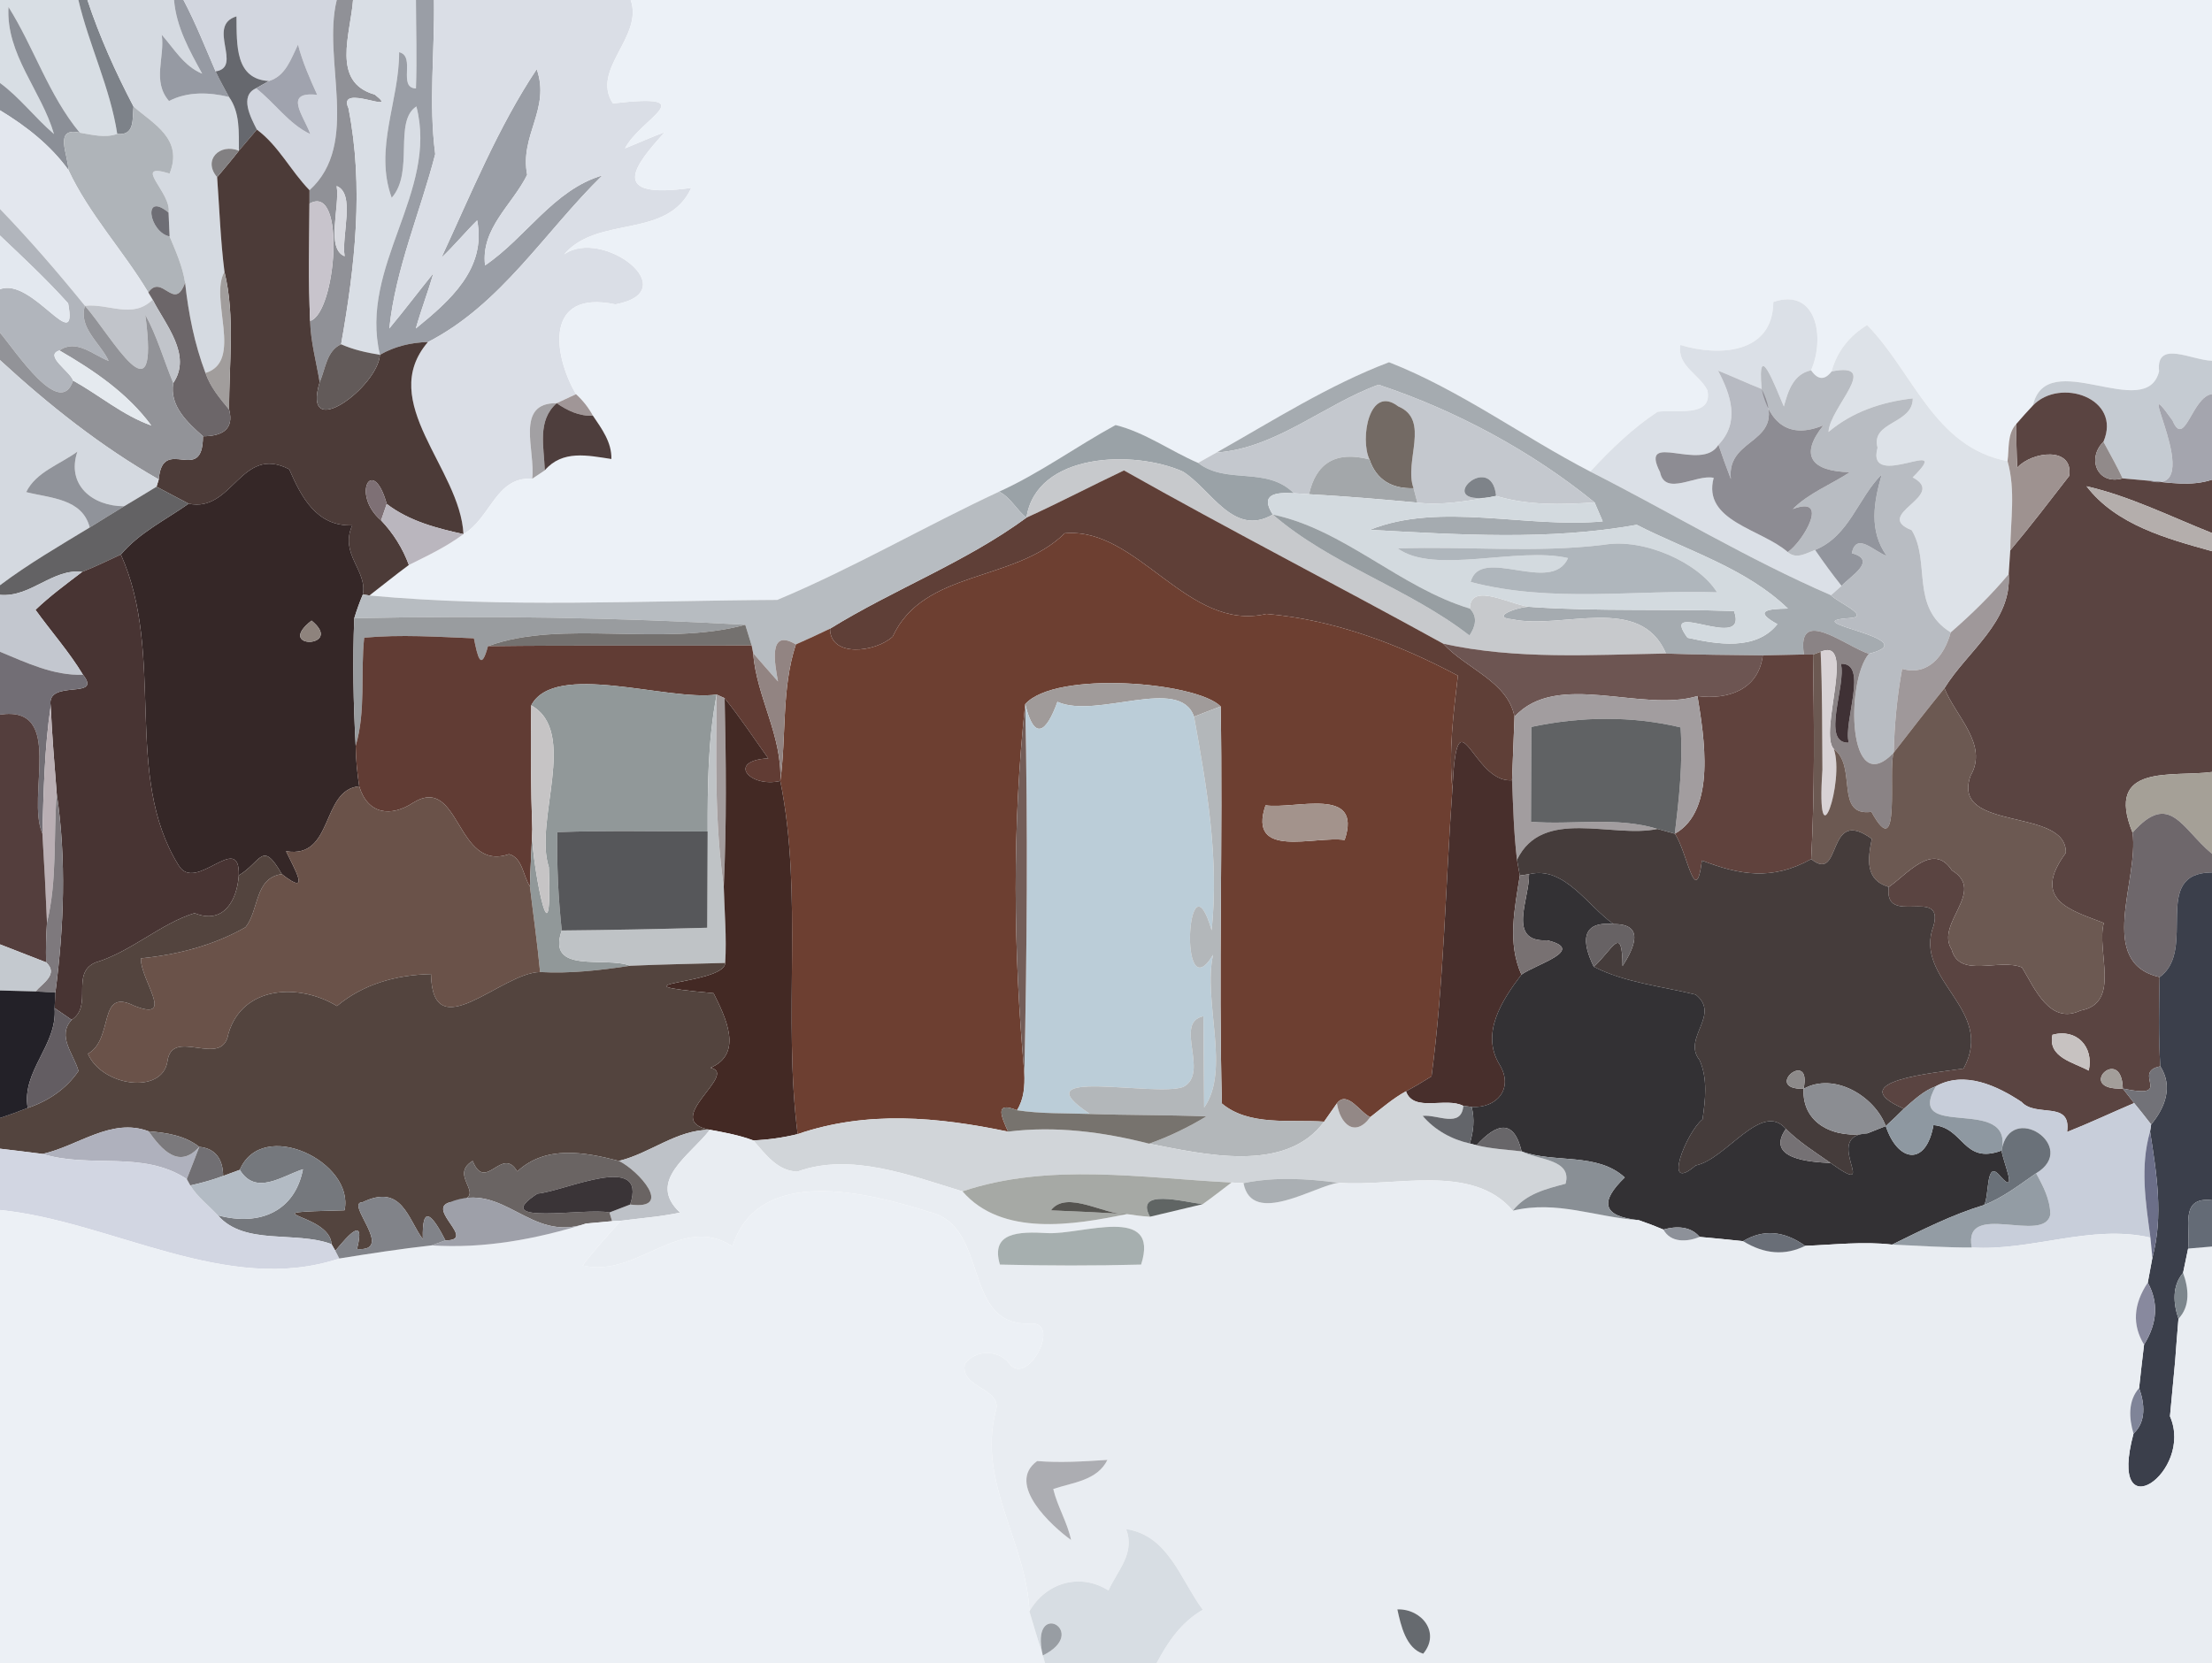 <?xml version="1.0" encoding="UTF-8" ?>
<!DOCTYPE svg PUBLIC "-//W3C//DTD SVG 1.1//EN" "http://www.w3.org/Graphics/SVG/1.1/DTD/svg11.dtd">
<svg width="250pt" height="188pt" viewBox="0 0 250 188" version="1.1" xmlns="http://www.w3.org/2000/svg">
<g id="#d8dee4ff">
<path fill="#d8dee4" opacity="1.00" d=" M 0.00 0.00 L 8.86 0.00 C 10.06 5.12 12.45 9.92 13.25 15.14 C 11.85 15.63 10.41 15.23 9.01 15.00 C 5.50 10.76 3.86 5.41 0.96 0.79 C 0.65 6.16 4.68 10.25 6.10 15.15 C 3.96 13.33 2.27 11.05 0.00 9.38 L 0.00 0.00 Z" />
</g>
<g id="#7d8289ff">
<path fill="#7d8289" opacity="1.00" d=" M 8.86 0.00 L 9.88 0.00 C 11.26 4.16 13.06 8.16 15.09 12.04 C 14.95 13.43 15.27 15.36 13.25 15.14 C 12.45 9.92 10.06 5.12 8.86 0.00 Z" />
</g>
<g id="#d5dae1ff">
<path fill="#d5dae1" opacity="1.00" d=" M 9.88 0.00 L 19.67 0.00 C 19.92 3.05 21.41 5.71 22.85 8.33 C 20.80 7.49 19.68 5.52 18.28 3.93 C 18.65 6.51 17.16 9.17 19.10 11.42 C 21.20 10.33 23.63 10.42 25.88 10.96 C 27.15 12.74 26.98 14.97 27.00 17.04 C 24.84 16.15 22.88 18.10 24.54 20.03 C 24.80 23.60 24.92 27.18 25.37 30.73 C 23.61 33.73 27.55 40.86 23.22 42.16 C 21.98 38.88 21.30 35.44 20.92 31.96 C 20.64 30.13 19.88 28.43 19.17 26.73 C 19.14 26.06 19.08 24.71 19.05 24.03 C 19.46 21.83 14.76 18.28 19.17 19.62 C 20.75 15.69 17.32 14.00 15.09 12.04 C 13.06 8.16 11.26 4.16 9.88 0.00 Z" />
</g>
<g id="#969aa3ff">
<path fill="#969aa3" opacity="1.00" d=" M 19.67 0.00 L 20.74 0.00 C 22.12 2.61 23.20 5.36 24.37 8.07 C 24.82 9.06 25.37 10.00 25.88 10.96 C 23.63 10.42 21.20 10.33 19.10 11.42 C 17.16 9.17 18.65 6.51 18.28 3.93 C 19.68 5.52 20.80 7.49 22.85 8.33 C 21.41 5.71 19.92 3.05 19.67 0.00 Z" />
</g>
<g id="#d2d6dfff">
<path fill="#d2d6df" opacity="1.00" d=" M 20.74 0.00 L 38.06 0.00 C 36.38 6.77 40.79 16.23 34.98 21.50 C 32.86 19.33 31.50 16.48 29.03 14.65 C 28.35 13.31 27.02 10.84 28.94 9.98 C 31.06 11.62 32.61 14.00 35.07 15.16 C 34.33 13.08 31.95 10.30 35.85 10.72 C 35.01 8.87 34.19 7.01 33.68 5.04 C 32.89 6.64 32.30 8.58 30.40 9.16 C 26.58 8.94 26.76 5.14 26.73 1.85 C 23.27 2.89 27.51 7.59 24.37 8.07 C 23.20 5.36 22.12 2.61 20.74 0.00 Z" />
</g>
<g id="#909197ff">
<path fill="#909197" opacity="1.00" d=" M 38.06 0.00 L 39.90 0.00 C 39.62 3.86 37.40 9.29 42.35 10.69 C 45.45 13.11 38.03 9.30 39.38 12.22 C 41.14 21.09 40.12 30.11 38.55 38.92 C 36.88 39.68 36.80 41.71 36.13 43.20 C 35.75 40.90 35.11 38.63 35.05 36.28 C 37.99 35.41 39.15 20.64 34.98 23.02 C 34.98 22.64 34.98 21.88 34.98 21.50 C 40.79 16.23 36.38 6.77 38.06 0.00 M 38.05 21.03 C 38.43 23.40 36.80 28.10 38.95 28.97 C 38.57 26.60 40.20 21.89 38.05 21.03 Z" />
</g>
<g id="#d9dee5ff">
<path fill="#d9dee5" opacity="1.00" d=" M 39.90 0.00 L 47.01 0.00 C 47.02 3.33 47.13 6.67 47.01 10.00 C 44.91 9.93 47.04 6.36 45.11 5.90 C 45.13 11.43 42.25 16.82 44.27 22.36 C 46.85 19.45 44.45 13.74 47.06 12.03 C 49.57 21.73 40.55 30.06 42.94 40.11 C 41.44 39.87 39.95 39.54 38.55 38.92 C 40.12 30.11 41.14 21.09 39.38 12.22 C 38.03 9.30 45.45 13.11 42.35 10.69 C 37.40 9.29 39.62 3.86 39.90 0.00 Z" />
</g>
<g id="#9a9ea6ff">
<path fill="#9a9ea6" opacity="1.00" d=" M 47.01 0.00 L 49.05 0.00 C 49.14 5.80 48.43 11.65 49.19 17.42 C 47.50 23.99 44.71 30.33 44.00 37.13 C 45.71 35.08 47.31 32.95 48.99 30.88 C 48.38 32.98 47.59 35.03 47.00 37.13 C 50.82 34.02 55.00 30.39 53.93 24.91 C 52.55 26.28 51.31 27.79 49.89 29.13 C 53.22 21.94 56.32 14.32 60.66 7.82 C 62.24 12.33 58.71 15.29 59.58 19.76 C 57.91 23.16 54.33 25.79 54.82 30.00 C 59.44 26.88 62.56 21.45 68.08 19.83 C 61.57 26.19 56.65 34.42 48.36 38.67 C 46.46 38.71 44.59 39.16 42.94 40.11 C 40.55 30.06 49.57 21.73 47.06 12.03 C 44.45 13.74 46.85 19.45 44.27 22.36 C 42.25 16.82 45.13 11.43 45.11 5.90 C 47.04 6.36 44.91 9.93 47.01 10.00 C 47.13 6.67 47.02 3.33 47.01 0.00 Z" />
</g>
<g id="#dadee6ff">
<path fill="#dadee6" opacity="1.00" d=" M 49.05 0.00 L 71.28 0.00 C 72.75 4.17 66.74 7.84 69.27 11.69 C 79.64 10.49 72.41 13.35 70.64 16.77 C 72.14 16.17 73.61 15.49 75.13 14.94 C 71.80 18.62 68.53 22.60 78.13 21.24 C 75.40 27.13 67.59 24.27 63.76 28.76 C 68.08 25.68 77.57 32.89 69.56 34.41 C 61.47 32.70 62.52 40.15 65.10 44.56 C 64.55 44.81 63.46 45.32 62.92 45.58 C 58.15 45.52 60.54 50.94 60.15 54.12 C 56.03 53.85 55.46 58.59 52.38 60.38 C 52.01 52.93 42.55 45.46 48.36 38.67 C 56.65 34.42 61.57 26.19 68.08 19.83 C 62.56 21.45 59.44 26.88 54.82 30.00 C 54.33 25.79 57.91 23.16 59.58 19.76 C 58.71 15.29 62.24 12.33 60.66 7.82 C 56.32 14.32 53.22 21.94 49.89 29.13 C 51.31 27.79 52.55 26.28 53.93 24.91 C 55.00 30.39 50.82 34.02 47.00 37.13 C 47.59 35.03 48.38 32.98 48.99 30.88 C 47.31 32.95 45.71 35.08 44.00 37.13 C 44.71 30.33 47.50 23.99 49.19 17.42 C 48.43 11.65 49.14 5.80 49.05 0.00 Z" />
</g>
<g id="#ecf1f7ff">
<path fill="#ecf1f7" opacity="1.00" d=" M 71.28 0.00 L 250.00 0.00 L 250.00 40.78 C 247.73 40.74 243.63 38.35 244.02 41.98 C 242.55 47.84 231.31 39.02 229.76 45.84 C 229.12 46.52 228.50 47.21 227.89 47.92 C 226.83 49.05 227.09 50.72 226.89 52.13 C 218.58 50.56 216.26 42.07 211.02 36.75 C 209.06 37.92 207.58 39.76 207.01 41.99 C 206.22 43.01 205.45 42.96 204.69 41.86 C 206.32 38.07 205.26 32.48 200.42 34.14 C 200.37 40.04 194.22 40.31 189.92 39.00 C 189.51 41.37 192.07 42.30 192.97 44.12 C 193.63 47.27 189.29 46.26 187.34 46.55 C 184.50 48.42 182.03 50.83 179.73 53.31 C 172.09 49.35 165.01 44.09 156.99 40.95 C 150.20 43.52 143.85 47.57 137.49 51.16 C 136.97 51.45 135.93 52.04 135.41 52.33 C 132.27 50.98 129.40 48.87 126.08 48.05 C 121.64 50.47 117.54 53.49 112.92 55.58 C 104.49 59.51 96.42 64.23 87.84 67.82 C 72.49 67.90 57.04 68.74 41.75 67.32 C 43.24 66.18 44.70 64.98 46.21 63.87 C 48.33 62.82 50.48 61.80 52.38 60.38 C 55.46 58.59 56.03 53.85 60.15 54.12 C 60.50 53.88 61.21 53.41 61.57 53.17 C 63.59 50.83 66.43 51.49 69.10 51.89 C 69.15 50.00 68.01 48.47 67.01 46.99 C 66.51 46.07 65.87 45.26 65.10 44.56 C 62.52 40.15 61.47 32.70 69.56 34.41 C 77.57 32.89 68.08 25.68 63.76 28.76 C 67.59 24.27 75.40 27.13 78.13 21.24 C 68.53 22.60 71.80 18.62 75.13 14.94 C 73.61 15.49 72.14 16.17 70.64 16.77 C 72.41 13.35 79.64 10.49 69.27 11.69 C 66.74 7.84 72.75 4.17 71.28 0.00 Z" />
</g>
<g id="#8b8f97ff">
<path fill="#8b8f97" opacity="1.00" d=" M 0.96 0.79 C 3.86 5.41 5.50 10.76 9.01 15.00 C 6.00 14.32 7.73 17.56 7.73 19.21 C 5.70 16.40 2.94 14.25 0.00 12.47 L 0.00 9.38 C 2.27 11.05 3.96 13.33 6.10 15.15 C 4.68 10.25 0.65 6.16 0.96 0.79 Z" />
</g>
<g id="#66686eff">
<path fill="#66686e" opacity="1.00" d=" M 24.37 8.07 C 27.51 7.59 23.27 2.89 26.73 1.85 C 26.76 5.14 26.58 8.94 30.40 9.16 C 30.04 9.37 29.31 9.77 28.94 9.98 C 27.02 10.84 28.35 13.31 29.03 14.65 C 28.35 15.45 27.68 16.24 27.00 17.04 C 26.98 14.97 27.15 12.74 25.88 10.96 C 25.37 10.00 24.82 9.06 24.37 8.07 Z" />
</g>
<g id="#a0a3aeff">
<path fill="#a0a3ae" opacity="1.00" d=" M 30.40 9.16 C 32.30 8.58 32.89 6.64 33.68 5.04 C 34.19 7.01 35.01 8.87 35.85 10.72 C 31.95 10.30 34.33 13.08 35.07 15.16 C 32.61 14.00 31.06 11.62 28.94 9.98 C 29.31 9.77 30.04 9.37 30.40 9.16 Z" />
</g>
<g id="#afb4b9ff">
<path fill="#afb4b9" opacity="1.00" d=" M 15.09 12.04 C 17.32 14.00 20.75 15.69 19.17 19.62 C 14.76 18.28 19.46 21.83 19.05 24.03 C 16.07 21.56 16.85 26.26 19.17 26.73 C 19.88 28.43 20.64 30.13 20.92 31.96 C 19.70 35.33 18.31 30.86 16.76 33.06 C 13.93 28.33 10.07 24.23 7.73 19.21 C 7.73 17.56 6.00 14.32 9.01 15.00 C 10.41 15.23 11.85 15.63 13.25 15.14 C 15.27 15.36 14.95 13.43 15.09 12.04 Z" />
</g>
<g id="#e3e7eeff">
<path fill="#e3e7ee" opacity="1.00" d=" M 0.00 12.47 C 2.94 14.25 5.70 16.40 7.73 19.21 C 10.07 24.23 13.93 28.33 16.76 33.06 L 17.25 33.87 C 15.00 36.11 12.27 34.28 9.60 34.57 C 6.54 30.80 3.37 27.12 0.00 23.63 L 0.00 12.47 Z" />
</g>
<g id="#4c3b38ff">
<path fill="#4c3b38" opacity="1.00" d=" M 27.00 17.04 C 27.68 16.24 28.35 15.45 29.03 14.65 C 31.50 16.48 32.86 19.33 34.98 21.50 C 34.98 21.88 34.98 22.64 34.98 23.02 C 34.97 27.44 34.85 31.86 35.05 36.28 C 35.11 38.63 35.75 40.90 36.13 43.20 C 34.04 50.19 42.71 43.74 42.94 40.11 C 44.59 39.16 46.46 38.71 48.36 38.67 C 42.55 45.46 52.01 52.93 52.38 60.38 C 49.33 59.72 46.23 58.90 43.71 56.97 C 42.14 51.34 39.63 55.88 43.07 58.83 C 44.45 60.28 45.52 61.99 46.21 63.87 C 44.70 64.98 43.24 66.18 41.75 67.32 L 41.01 67.20 C 41.53 64.45 38.35 62.67 39.81 59.39 C 35.79 59.53 34.07 56.22 32.69 53.05 C 27.22 50.21 26.32 58.00 21.32 56.94 C 20.11 56.29 18.89 55.68 17.69 55.02 L 17.94 54.20 C 18.37 49.08 22.93 54.96 22.94 49.32 C 25.02 49.31 26.49 48.61 25.90 46.31 C 25.86 41.13 26.61 35.83 25.37 30.73 C 24.92 27.18 24.80 23.60 24.54 20.03 C 25.36 19.04 26.21 18.06 27.00 17.04 Z" />
</g>
<g id="#828082ff">
<path fill="#828082" opacity="1.00" d=" M 24.54 20.03 C 22.88 18.10 24.84 16.15 27.00 17.04 C 26.21 18.06 25.36 19.04 24.54 20.03 Z" />
</g>
<g id="#d8d9dfff">
<path fill="#d8d9df" opacity="1.00" d=" M 38.05 21.03 C 40.20 21.89 38.57 26.60 38.95 28.97 C 36.80 28.10 38.43 23.40 38.05 21.03 Z" />
</g>
<g id="#c8c4ccff">
<path fill="#c8c4cc" opacity="1.00" d=" M 34.98 23.02 C 39.15 20.64 37.99 35.41 35.05 36.28 C 34.85 31.86 34.97 27.44 34.98 23.02 Z" />
</g>
<g id="#6e6e75ff">
<path fill="#6e6e75" opacity="1.00" d=" M 19.17 26.73 C 16.85 26.26 16.07 21.56 19.05 24.03 C 19.08 24.71 19.14 26.06 19.17 26.73 Z" />
</g>
<g id="#b1b5bcff">
<path fill="#b1b5bc" opacity="1.00" d=" M 0.00 23.63 C 3.37 27.12 6.54 30.80 9.60 34.57 C 8.83 37.06 11.33 38.76 12.28 40.80 C 10.52 40.13 8.61 38.27 6.72 39.62 C 4.92 40.18 7.94 41.99 8.26 43.02 C 6.82 47.42 1.81 39.76 0.00 37.61 L 0.00 32.70 C 3.64 31.28 8.86 40.48 7.70 34.29 C 5.28 31.60 2.63 29.12 0.00 26.63 L 0.00 23.63 Z" />
</g>
<g id="#e3e8efff">
<path fill="#e3e8ef" opacity="1.00" d=" M 0.00 26.63 C 2.63 29.12 5.28 31.60 7.70 34.29 C 8.86 40.48 3.64 31.28 0.00 32.70 L 0.00 26.63 Z" />
</g>
<g id="#a19d9cff">
<path fill="#a19d9c" opacity="1.00" d=" M 25.37 30.73 C 26.61 35.83 25.86 41.13 25.90 46.31 C 24.85 45.04 23.76 43.75 23.22 42.16 C 27.55 40.86 23.61 33.73 25.37 30.73 Z" />
</g>
<g id="#6c6669ff">
<path fill="#6c6669" opacity="1.00" d=" M 16.76 33.06 C 18.31 30.86 19.70 35.33 20.92 31.96 C 21.30 35.44 21.98 38.88 23.22 42.16 C 23.76 43.75 24.85 45.04 25.90 46.31 C 26.49 48.61 25.02 49.31 22.94 49.32 C 21.19 47.77 19.14 45.89 19.58 43.30 C 21.74 40.14 18.68 36.69 17.25 33.87 L 16.76 33.06 Z" />
</g>
<g id="#c1c4caff">
<path fill="#c1c4ca" opacity="1.00" d=" M 9.60 34.57 C 12.27 34.28 15.00 36.11 17.25 33.87 C 18.68 36.69 21.74 40.14 19.58 43.30 C 18.51 40.72 17.76 38.02 16.42 35.57 C 18.10 48.17 12.63 37.99 9.60 34.57 Z" />
</g>
<g id="#dbe0e7ff">
<path fill="#dbe0e7" opacity="1.00" d=" M 200.42 34.14 C 205.26 32.48 206.32 38.07 204.69 41.86 C 202.67 42.30 202.09 44.20 201.61 45.95 C 200.57 43.53 198.58 38.20 199.10 43.97 C 197.44 43.32 195.83 42.56 194.17 41.90 C 195.63 44.65 196.67 47.73 194.22 50.28 C 192.35 53.47 185.17 48.57 187.62 53.38 C 188.18 56.16 191.72 53.58 193.68 54.02 C 192.36 58.92 199.11 59.81 202.05 62.41 C 203.02 63.27 204.13 62.55 205.14 62.17 C 206.09 63.55 207.08 64.92 208.13 66.23 C 207.83 66.50 207.24 67.02 206.94 67.29 C 197.56 63.23 188.82 57.93 179.73 53.31 C 182.03 50.83 184.50 48.42 187.34 46.55 C 189.29 46.26 193.63 47.27 192.97 44.12 C 192.07 42.30 189.51 41.37 189.92 39.00 C 194.22 40.31 200.37 40.04 200.42 34.14 Z" />
</g>
<g id="#929398ff">
<path fill="#929398" opacity="1.00" d=" M 12.28 40.80 C 11.33 38.76 8.83 37.06 9.60 34.57 C 12.63 37.99 18.10 48.17 16.42 35.57 C 17.76 38.02 18.51 40.72 19.58 43.30 C 19.14 45.89 21.19 47.77 22.94 49.32 C 22.93 54.96 18.37 49.08 17.94 54.20 C 11.42 50.48 5.51 45.78 0.00 40.71 L 0.00 37.61 C 1.81 39.76 6.82 47.42 8.26 43.02 C 11.23 44.67 13.88 46.96 17.10 48.10 C 14.40 44.44 10.61 41.87 6.72 39.62 C 8.61 38.27 10.52 40.13 12.28 40.80 Z" />
</g>
<g id="#dde2e8ff">
<path fill="#dde2e8" opacity="1.00" d=" M 207.01 41.99 C 207.58 39.76 209.06 37.92 211.02 36.75 C 216.26 42.07 218.58 50.56 226.89 52.13 C 227.83 55.42 227.22 58.85 227.20 62.21 C 227.16 62.89 227.06 64.23 227.02 64.91 C 225.03 67.29 222.81 69.46 220.47 71.49 C 215.85 68.63 218.23 63.51 216.06 59.94 C 211.53 58.14 220.21 56.08 216.17 53.97 C 221.12 49.04 210.80 55.69 212.20 50.61 C 211.40 47.61 216.19 47.98 216.18 45.04 C 212.71 45.43 209.35 46.55 206.66 48.83 C 206.77 46.08 212.71 40.86 207.01 41.99 Z" />
</g>
<g id="#625a59ff">
<path fill="#625a59" opacity="1.00" d=" M 36.13 43.20 C 36.80 41.71 36.88 39.68 38.55 38.92 C 39.95 39.54 41.44 39.87 42.94 40.11 C 42.71 43.74 34.04 50.19 36.13 43.20 Z" />
</g>
<g id="#e5eaefff">
<path fill="#e5eaef" opacity="1.00" d=" M 8.26 43.02 C 7.94 41.99 4.92 40.18 6.72 39.62 C 10.61 41.87 14.40 44.44 17.10 48.10 C 13.88 46.96 11.23 44.67 8.26 43.02 Z" />
</g>
<g id="#c5cbd2ff">
<path fill="#c5cbd2" opacity="1.00" d=" M 244.02 41.98 C 243.63 38.35 247.73 40.74 250.00 40.78 L 250.00 44.55 C 247.74 44.84 246.91 50.79 245.54 47.54 C 240.48 40.45 249.84 56.36 242.80 54.34 C 242.08 54.27 240.63 54.14 239.90 54.08 C 239.24 52.67 238.47 51.31 237.73 49.94 C 239.85 45.01 232.82 42.64 229.76 45.84 C 231.31 39.02 242.55 47.84 244.02 41.98 Z" />
</g>
<g id="#d4d9e0ff">
<path fill="#d4d9e0" opacity="1.00" d=" M 0.00 40.71 C 5.51 45.78 11.42 50.48 17.94 54.20 L 17.69 55.02 C 16.48 55.76 15.26 56.51 14.03 57.23 C 10.44 57.23 7.48 54.81 8.75 51.05 C 6.80 52.49 4.06 53.35 2.96 55.63 C 5.67 56.32 9.30 56.35 10.14 59.63 C 6.70 61.72 3.22 63.74 0.00 66.16 L 0.00 40.71 Z" />
</g>
<g id="#a5abb0ff">
<path fill="#a5abb0" opacity="1.00" d=" M 137.49 51.16 C 143.85 47.57 150.20 43.52 156.99 40.95 C 165.01 44.09 172.09 49.35 179.73 53.31 C 188.82 57.93 197.56 63.23 206.94 67.29 C 207.56 68.03 211.51 69.69 209.10 69.87 C 202.32 70.32 218.04 72.19 211.22 73.91 C 208.61 73.08 203.01 68.44 203.88 73.99 C 202.33 74.02 200.78 74.05 199.23 74.09 C 195.57 74.04 191.94 74.03 188.29 73.88 C 185.38 67.07 176.58 71.22 170.92 70.01 C 168.06 69.76 172.24 68.34 173.23 68.63 C 180.80 69.14 188.40 68.81 195.98 69.08 C 197.71 73.88 187.31 67.52 190.73 72.10 C 193.99 72.82 198.44 73.62 200.88 70.56 C 198.14 69.06 199.71 68.83 202.07 68.80 C 197.32 64.22 190.75 62.28 184.99 59.33 C 174.99 61.12 164.91 60.44 154.82 59.90 C 162.70 56.70 172.62 59.76 181.14 58.94 C 180.91 58.41 180.45 57.33 180.22 56.80 C 173.10 51.00 164.53 46.39 155.80 43.49 C 149.69 45.71 144.18 50.70 137.49 51.16 Z" />
</g>
<g id="#b8bcc2ff">
<path fill="#b8bcc2" opacity="1.00" d=" M 199.10 43.97 C 198.58 38.20 200.57 43.53 201.61 45.95 C 202.09 44.20 202.67 42.30 204.69 41.86 C 205.45 42.96 206.22 43.01 207.01 41.99 C 212.71 40.86 206.77 46.08 206.66 48.83 C 209.35 46.55 212.71 45.43 216.18 45.04 C 216.19 47.98 211.40 47.61 212.20 50.61 C 210.80 55.69 221.12 49.04 216.17 53.97 C 220.21 56.08 211.53 58.14 216.06 59.94 C 218.23 63.51 215.85 68.63 220.47 71.49 C 219.76 74.08 217.95 76.46 214.98 75.61 C 214.40 78.73 214.11 81.90 214.03 85.08 C 208.81 90.58 208.58 77.04 211.22 73.91 C 218.04 72.19 202.32 70.32 209.10 69.87 C 211.51 69.69 207.56 68.03 206.94 67.29 C 207.24 67.02 207.83 66.50 208.13 66.23 C 209.15 65.11 212.23 63.34 209.29 62.54 C 209.80 60.06 211.86 62.40 213.23 62.84 C 211.20 59.98 211.77 56.77 212.68 53.62 C 209.97 56.32 209.02 60.59 205.14 62.17 C 204.13 62.55 203.02 63.27 202.05 62.41 C 203.81 61.21 206.89 55.92 202.62 57.55 C 204.45 55.72 206.93 54.79 209.07 53.38 C 204.78 53.29 203.30 51.55 206.08 48.08 C 202.18 49.70 199.96 47.81 199.10 43.97 Z" />
</g>
<g id="#b7bac2ff">
<path fill="#b7bac2" opacity="1.00" d=" M 194.17 41.90 C 195.83 42.56 197.44 43.32 199.10 43.97 C 202.30 50.38 195.07 49.14 195.62 54.15 C 195.12 52.87 194.66 51.57 194.22 50.28 C 196.67 47.73 195.63 44.65 194.17 41.90 Z" />
</g>
<g id="#c4c8ceff">
<path fill="#c4c8ce" opacity="1.00" d=" M 137.49 51.16 C 144.18 50.70 149.69 45.71 155.80 43.49 C 164.53 46.39 173.10 51.00 180.22 56.80 C 176.47 57.05 172.70 57.16 169.09 56.06 C 168.57 50.80 161.85 57.13 168.30 56.22 C 165.61 56.66 162.91 57.15 160.19 56.82 C 160.08 56.41 159.87 55.60 159.76 55.19 C 158.64 52.16 161.70 47.48 158.03 45.94 C 154.74 43.42 153.68 49.63 154.78 51.94 C 150.87 50.92 148.71 52.45 147.95 55.87 C 147.52 55.84 146.66 55.79 146.23 55.76 C 143.12 52.66 138.64 54.83 135.41 52.33 C 135.93 52.04 136.97 51.45 137.49 51.16 Z" />
</g>
<g id="#8d8c93ff">
<path fill="#8d8c93" opacity="1.00" d=" M 199.10 43.97 C 199.96 47.81 202.18 49.70 206.08 48.08 C 203.30 51.55 204.78 53.29 209.07 53.38 C 206.93 54.79 204.45 55.72 202.62 57.55 C 206.89 55.92 203.81 61.21 202.05 62.41 C 199.11 59.81 192.36 58.92 193.68 54.02 C 191.72 53.58 188.18 56.16 187.62 53.38 C 185.17 48.57 192.35 53.47 194.22 50.28 C 194.66 51.57 195.12 52.87 195.62 54.15 C 195.07 49.14 202.30 50.38 199.10 43.97 Z" />
</g>
<g id="#5a4441ff">
<path fill="#5a4441" opacity="1.00" d=" M 229.76 45.84 C 232.82 42.64 239.85 45.01 237.73 49.94 C 235.81 51.85 237.05 54.89 239.90 54.08 C 240.63 54.14 242.08 54.27 242.80 54.34 C 245.19 54.56 247.66 55.01 250.00 54.23 L 250.00 60.26 C 245.31 58.40 240.76 56.11 235.82 54.97 C 239.16 59.34 244.91 60.90 250.00 62.31 L 250.00 87.27 C 245.57 87.89 237.81 86.20 241.02 94.13 C 241.77 99.51 236.86 108.82 244.08 110.46 C 244.02 113.81 243.94 117.19 244.16 120.55 C 240.79 121.19 245.90 124.32 239.92 123.06 C 239.79 117.97 234.41 123.29 239.92 123.06 C 240.24 123.47 240.88 124.29 241.20 124.70 C 238.67 125.78 236.17 126.96 233.62 127.97 C 234.14 124.34 230.13 126.39 228.47 124.57 C 225.68 122.73 222.04 121.02 218.79 122.80 C 217.38 123.32 216.29 124.37 215.18 125.34 C 208.02 122.23 218.73 121.28 221.92 120.80 C 225.60 114.05 216.16 110.82 218.54 104.63 C 219.73 100.16 212.85 104.84 213.47 100.27 C 215.49 98.90 218.48 95.10 220.60 98.39 C 224.54 100.78 218.69 104.37 220.57 107.32 C 221.44 110.69 225.98 108.28 228.53 109.37 C 229.95 111.72 231.67 115.90 235.14 114.24 C 239.78 113.38 236.90 107.60 237.77 104.34 C 234.07 102.91 229.52 101.76 233.48 96.42 C 233.62 91.18 220.43 94.13 222.71 87.70 C 224.77 84.15 221.00 80.97 219.76 77.80 C 222.33 73.62 227.39 70.31 227.02 64.91 C 227.06 64.23 227.16 62.89 227.20 62.21 C 229.50 59.47 231.67 56.63 233.86 53.80 C 234.36 50.42 229.63 51.04 227.99 52.86 C 227.90 51.21 227.88 49.56 227.89 47.92 C 228.50 47.21 229.12 46.52 229.76 45.84 M 231.97 116.98 C 231.40 119.54 234.37 120.10 236.07 121.03 C 236.67 118.34 234.70 116.23 231.97 116.98 Z" />
</g>
<g id="#a09697ff">
<path fill="#a09697" opacity="1.00" d=" M 62.92 45.58 C 63.46 45.32 64.55 44.81 65.10 44.56 C 65.87 45.26 66.51 46.07 67.01 46.99 C 65.50 47.07 64.13 46.42 62.92 45.58 Z" />
</g>
<g id="#736a64ff">
<path fill="#736a64" opacity="1.00" d=" M 154.78 51.94 C 153.68 49.63 154.74 43.42 158.03 45.94 C 161.70 47.48 158.64 52.16 159.76 55.19 C 157.36 55.28 155.55 54.27 154.78 51.94 Z" />
</g>
<g id="#a4a5aeff">
<path fill="#a4a5ae" opacity="1.00" d=" M 242.80 54.34 C 249.84 56.36 240.48 40.45 245.54 47.54 C 246.91 50.79 247.74 44.84 250.00 44.55 L 250.00 54.23 C 247.66 55.01 245.19 54.56 242.80 54.34 Z" />
</g>
<g id="#a2a0a3ff">
<path fill="#a2a0a3" opacity="1.00" d=" M 60.15 54.12 C 60.54 50.94 58.15 45.52 62.92 45.58 C 60.68 47.54 61.49 50.50 61.57 53.17 C 61.21 53.41 60.50 53.88 60.15 54.12 Z" />
</g>
<g id="#4e3e3dff">
<path fill="#4e3e3d" opacity="1.00" d=" M 62.92 45.58 C 64.13 46.42 65.50 47.07 67.01 46.99 C 68.01 48.47 69.15 50.00 69.10 51.89 C 66.43 51.49 63.59 50.83 61.57 53.17 C 61.49 50.50 60.68 47.54 62.92 45.58 Z" />
</g>
<g id="#9aa2a7ff">
<path fill="#9aa2a7" opacity="1.00" d=" M 112.92 55.58 C 117.54 53.49 121.64 50.47 126.08 48.05 C 129.40 48.87 132.27 50.98 135.41 52.33 C 138.64 54.83 143.12 52.66 146.23 55.76 C 144.13 55.63 142.37 55.87 143.85 58.17 C 139.39 60.76 136.88 55.30 133.69 53.31 C 128.21 50.86 117.14 51.12 116.01 58.52 C 114.87 57.64 114.24 56.24 112.92 55.58 Z" />
</g>
<g id="#9e9290ff">
<path fill="#9e9290" opacity="1.00" d=" M 226.89 52.13 C 227.09 50.72 226.83 49.05 227.89 47.92 C 227.88 49.56 227.90 51.21 227.99 52.86 C 229.63 51.04 234.36 50.42 233.86 53.80 C 231.67 56.63 229.50 59.47 227.20 62.21 C 227.22 58.85 227.83 55.42 226.89 52.13 Z" />
</g>
<g id="#918a8aff">
<path fill="#918a8a" opacity="1.00" d=" M 239.90 54.08 C 237.05 54.89 235.81 51.85 237.73 49.94 C 238.47 51.31 239.24 52.67 239.90 54.08 Z" />
</g>
<g id="#90939aff">
<path fill="#90939a" opacity="1.00" d=" M 2.96 55.63 C 4.06 53.35 6.80 52.49 8.75 51.05 C 7.48 54.81 10.44 57.23 14.03 57.23 C 12.73 58.03 11.43 58.82 10.14 59.63 C 9.30 56.35 5.67 56.32 2.96 55.63 Z" />
</g>
<g id="#c7c9ccff">
<path fill="#c7c9cc" opacity="1.00" d=" M 116.01 58.52 C 117.14 51.12 128.21 50.86 133.69 53.31 C 136.88 55.30 139.39 60.76 143.85 58.17 C 150.51 63.90 159.20 66.50 166.08 71.84 C 166.74 70.85 167.05 69.75 166.12 68.80 C 166.17 65.57 171.13 68.65 173.23 68.63 C 172.24 68.34 168.06 69.76 170.92 70.01 C 176.58 71.22 185.38 67.07 188.29 73.88 C 179.89 74.02 171.39 74.59 163.12 72.77 C 151.13 66.16 138.95 59.91 127.03 53.18 C 123.34 54.93 119.72 56.83 116.01 58.52 Z" />
</g>
<g id="#a3a7aaff">
<path fill="#a3a7aa" opacity="1.00" d=" M 147.95 55.87 C 148.71 52.45 150.87 50.92 154.78 51.94 C 155.55 54.27 157.36 55.28 159.76 55.19 C 159.87 55.60 160.08 56.41 160.19 56.82 C 156.11 56.44 152.03 56.10 147.95 55.87 Z" />
</g>
<g id="#352727ff">
<path fill="#352727" opacity="1.00" d=" M 21.32 56.94 C 26.32 58.00 27.22 50.21 32.69 53.05 C 34.07 56.22 35.79 59.53 39.81 59.39 C 38.35 62.67 41.53 64.45 41.01 67.20 C 40.64 68.07 40.32 68.97 40.04 69.89 C 39.84 74.69 39.94 79.51 40.20 84.32 C 40.22 85.85 40.37 87.38 40.60 88.89 C 36.23 89.29 37.77 97.13 32.33 96.23 C 33.28 98.24 35.23 101.47 31.85 98.82 C 29.62 94.92 29.56 97.42 26.99 98.96 C 27.12 93.85 22.09 101.08 20.18 97.81 C 13.86 87.68 18.75 74.03 13.66 62.69 C 15.75 60.21 18.71 58.78 21.32 56.94 M 35.21 70.16 C 30.94 73.48 39.00 73.23 35.21 70.16 Z" />
</g>
<g id="#5f3f37ff">
<path fill="#5f3f37" opacity="1.00" d=" M 116.01 58.52 C 119.72 56.83 123.34 54.93 127.03 53.18 C 138.95 59.91 151.13 66.16 163.12 72.77 C 165.70 75.60 170.43 77.05 171.17 81.03 C 171.10 82.82 170.96 86.41 170.89 88.20 C 166.40 88.64 164.70 77.62 164.15 89.22 C 163.72 84.90 164.27 80.64 164.77 76.38 C 158.04 72.80 150.75 70.05 143.13 69.40 C 134.20 71.50 128.61 59.53 120.33 60.29 C 114.67 65.86 104.39 64.36 100.89 71.97 C 98.93 73.77 93.81 74.35 93.81 71.07 C 101.05 66.60 109.11 63.58 116.01 58.52 Z" />
</g>
<g id="#7e7075ff">
<path fill="#7e7075" opacity="1.00" d=" M 43.07 58.83 C 39.63 55.88 42.14 51.34 43.71 56.97 C 43.55 57.44 43.23 58.37 43.07 58.83 Z" />
</g>
<g id="#7e8389ff">
<path fill="#7e8389" opacity="1.00" d=" M 168.30 56.22 C 161.85 57.13 168.57 50.80 169.09 56.06 L 168.30 56.22 Z" />
</g>
<g id="#92959dff">
<path fill="#92959d" opacity="1.00" d=" M 205.14 62.17 C 209.02 60.59 209.97 56.32 212.68 53.62 C 211.77 56.77 211.20 59.98 213.23 62.84 C 211.86 62.40 209.80 60.06 209.29 62.54 C 212.23 63.34 209.15 65.11 208.13 66.23 C 207.08 64.92 206.09 63.55 205.14 62.17 Z" />
</g>
<g id="#636264ff">
<path fill="#636264" opacity="1.00" d=" M 14.03 57.23 C 15.26 56.51 16.48 55.76 17.69 55.02 C 18.89 55.68 20.11 56.29 21.32 56.94 C 18.71 58.78 15.75 60.21 13.66 62.69 C 12.21 63.36 10.78 64.07 9.29 64.65 C 5.96 64.23 3.46 67.56 0.00 67.25 L 0.00 66.16 C 3.22 63.74 6.70 61.72 10.14 59.63 C 11.43 58.82 12.73 58.03 14.03 57.23 Z" />
</g>
<g id="#b4aeacff">
<path fill="#b4aeac" opacity="1.00" d=" M 235.82 54.97 C 240.76 56.11 245.31 58.40 250.00 60.26 L 250.00 62.31 C 244.91 60.90 239.16 59.34 235.82 54.97 Z" />
</g>
<g id="#b7bcc1ff">
<path fill="#b7bcc1" opacity="1.00" d=" M 87.84 67.82 C 96.42 64.23 104.49 59.51 112.92 55.58 C 114.24 56.24 114.87 57.64 116.01 58.52 C 109.11 63.58 101.05 66.60 93.81 71.07 C 92.53 71.69 91.25 72.28 89.95 72.85 C 86.74 70.92 87.59 75.19 87.93 77.04 C 86.98 75.98 86.05 74.90 85.12 73.83 L 84.95 72.96 C 84.77 72.38 84.41 71.21 84.23 70.63 C 69.60 69.80 54.79 69.57 40.04 69.89 C 40.32 68.97 40.64 68.07 41.01 67.20 L 41.75 67.32 C 57.04 68.74 72.49 67.90 87.84 67.82 Z" />
</g>
<g id="#d3dadfff">
<path fill="#d3dadf" opacity="1.00" d=" M 143.85 58.17 C 142.37 55.87 144.13 55.63 146.23 55.76 C 146.66 55.79 147.52 55.84 147.95 55.87 C 152.03 56.10 156.11 56.44 160.19 56.82 C 162.91 57.15 165.61 56.66 168.30 56.22 L 169.09 56.06 C 172.70 57.16 176.47 57.05 180.22 56.80 C 180.45 57.33 180.91 58.41 181.14 58.94 C 172.62 59.76 162.70 56.70 154.82 59.90 C 164.91 60.44 174.99 61.12 184.99 59.33 C 190.75 62.28 197.32 64.22 202.07 68.80 C 199.71 68.83 198.14 69.06 200.88 70.56 C 198.44 73.62 193.99 72.82 190.73 72.10 C 187.31 67.52 197.71 73.88 195.98 69.08 C 188.40 68.81 180.80 69.14 173.23 68.63 C 171.13 68.65 166.17 65.57 166.12 68.80 C 158.17 66.39 151.90 59.85 143.85 58.17 M 181.24 61.59 C 173.53 62.53 165.72 61.73 157.98 62.00 C 162.08 65.01 171.53 61.77 177.22 63.09 C 175.34 67.30 167.31 61.59 166.21 65.79 C 175.29 68.19 184.80 66.65 194.06 66.96 C 191.99 63.62 185.82 60.79 181.24 61.59 Z" />
</g>
<g id="#bab6beff">
<path fill="#bab6be" opacity="1.00" d=" M 43.07 58.83 C 43.23 58.37 43.55 57.44 43.71 56.97 C 46.23 58.90 49.33 59.72 52.38 60.38 C 50.48 61.80 48.33 62.82 46.21 63.87 C 45.52 61.99 44.45 60.28 43.07 58.83 Z" />
</g>
<g id="#979ea2ff">
<path fill="#979ea2" opacity="1.00" d=" M 143.85 58.17 C 151.90 59.85 158.17 66.39 166.12 68.80 C 167.05 69.75 166.74 70.85 166.08 71.84 C 159.20 66.50 150.51 63.90 143.85 58.17 Z" />
</g>
<g id="#6d3f31ff">
<path fill="#6d3f31" opacity="1.00" d=" M 120.33 60.29 C 128.61 59.53 134.20 71.50 143.13 69.40 C 150.75 70.05 158.04 72.80 164.77 76.38 C 164.27 80.64 163.72 84.90 164.15 89.22 C 163.37 100.03 163.21 110.92 161.79 121.68 C 160.85 122.27 159.89 122.84 158.90 123.37 C 157.44 124.17 156.18 125.27 154.87 126.29 C 153.74 125.80 152.26 123.20 151.10 124.73 C 150.74 125.25 150.02 126.28 149.65 126.80 C 145.82 126.54 141.17 127.33 138.10 124.75 C 137.70 109.79 138.23 94.82 137.96 79.86 C 135.24 77.09 119.28 75.77 115.87 79.60 C 114.38 93.39 114.52 107.49 115.77 121.30 C 115.83 122.76 115.74 124.24 114.94 125.51 C 112.27 124.41 113.25 126.38 113.93 127.93 C 106.01 126.27 97.98 125.52 90.15 128.21 C 88.47 114.97 90.79 101.14 88.19 88.29 C 88.89 83.16 88.31 77.82 89.95 72.85 C 91.25 72.28 92.53 71.69 93.81 71.07 C 93.81 74.35 98.93 73.77 100.89 71.97 C 104.39 64.36 114.67 65.86 120.33 60.29 M 143.03 91.04 C 140.95 97.19 148.61 94.47 151.97 94.96 C 154.05 88.81 146.38 91.53 143.03 91.04 Z" />
</g>
<g id="#afb6bcff">
<path fill="#afb6bc" opacity="1.00" d=" M 181.24 61.59 C 185.82 60.79 191.99 63.62 194.06 66.96 C 184.80 66.65 175.29 68.19 166.21 65.79 C 167.31 61.59 175.34 67.30 177.22 63.09 C 171.53 61.77 162.08 65.01 157.98 62.00 C 165.72 61.73 173.53 62.53 181.24 61.59 Z" />
</g>
<g id="#483433ff">
<path fill="#483433" opacity="1.00" d=" M 9.29 64.65 C 10.78 64.07 12.21 63.36 13.66 62.69 C 18.75 74.03 13.86 87.68 20.18 97.81 C 22.09 101.08 27.12 93.85 26.99 98.96 C 26.79 101.80 25.26 104.56 21.99 103.23 C 18.18 104.39 14.80 107.61 10.78 108.81 C 7.93 110.05 10.56 113.69 8.10 115.29 C 7.62 114.96 6.65 114.30 6.17 113.96 C 6.19 113.53 6.24 112.65 6.26 112.21 C 7.23 104.77 7.52 97.16 6.41 89.71 C 6.15 86.41 5.88 83.11 5.73 79.81 C 5.17 76.68 11.68 79.18 9.38 76.28 C 7.81 73.68 5.78 71.40 4.01 68.94 C 5.65 67.37 7.49 66.02 9.29 64.65 Z" />
</g>
<g id="#c3c7cfff">
<path fill="#c3c7cf" opacity="1.00" d=" M 0.00 67.25 C 3.46 67.56 5.96 64.23 9.29 64.65 C 7.49 66.02 5.65 67.37 4.01 68.94 C 5.78 71.40 7.81 73.68 9.38 76.28 C 6.07 76.40 2.99 74.92 0.00 73.68 L 0.00 67.25 Z" />
</g>
<g id="#9f989aff">
<path fill="#9f989a" opacity="1.00" d=" M 220.47 71.49 C 222.81 69.46 225.03 67.29 227.02 64.91 C 227.39 70.31 222.33 73.62 219.76 77.80 C 217.81 80.20 215.91 82.64 214.03 85.08 C 214.11 81.90 214.40 78.73 214.98 75.61 C 217.95 76.46 219.76 74.08 220.47 71.49 Z" />
</g>
<g id="#999c9fff">
<path fill="#999c9f" opacity="1.00" d=" M 40.04 69.89 C 54.79 69.57 69.60 69.80 84.23 70.63 C 74.87 73.18 63.49 69.96 55.15 73.05 C 54.36 76.01 53.98 74.23 53.56 72.16 C 49.43 71.99 45.28 71.71 41.16 72.09 C 40.73 76.14 41.37 80.36 40.20 84.32 C 39.94 79.51 39.84 74.69 40.04 69.89 Z" />
</g>
<g id="#8e837dff">
<path fill="#8e837d" opacity="1.00" d=" M 35.21 70.16 C 39.00 73.23 30.94 73.48 35.21 70.16 Z" />
</g>
<g id="#74716fff">
<path fill="#74716f" opacity="1.00" d=" M 55.15 73.05 C 63.49 69.96 74.87 73.18 84.23 70.63 C 84.41 71.21 84.77 72.38 84.95 72.96 C 75.02 73.04 65.08 72.92 55.15 73.05 Z" />
</g>
<g id="#8a8385ff">
<path fill="#8a8385" opacity="1.00" d=" M 203.88 73.99 C 203.01 68.44 208.61 73.08 211.22 73.91 C 208.58 77.04 208.81 90.58 214.03 85.08 C 213.34 86.85 214.93 98.02 211.51 91.78 C 207.30 92.34 209.94 86.65 207.26 84.68 C 205.50 82.82 209.86 71.95 205.77 73.68 L 204.91 74.00 L 203.88 73.99 M 208.05 75.04 C 208.71 77.39 205.73 84.09 208.95 83.96 C 208.29 81.61 211.24 74.90 208.05 75.04 Z" />
</g>
<g id="#613c34ff">
<path fill="#613c34" opacity="1.00" d=" M 41.16 72.09 C 45.28 71.71 49.43 71.99 53.56 72.16 C 53.98 74.23 54.36 76.01 55.15 73.05 C 65.08 72.92 75.02 73.04 84.95 72.96 L 85.12 73.83 C 85.50 78.80 88.43 83.17 88.19 88.29 C 84.70 89.09 82.10 85.99 86.83 85.73 C 85.20 83.45 83.66 81.11 81.90 78.93 L 81.00 78.52 C 75.39 79.29 62.69 74.70 60.04 79.74 C 59.96 84.42 59.99 89.10 60.16 93.78 C 60.09 95.92 59.94 98.06 59.89 100.20 C 59.12 99.03 59.06 96.98 57.53 96.56 C 51.51 98.65 52.03 87.50 46.72 90.73 C 44.18 92.41 41.55 92.07 40.60 88.89 C 40.37 87.38 40.22 85.85 40.20 84.32 C 41.37 80.36 40.73 76.14 41.16 72.09 Z" />
</g>
<g id="#928482ff">
<path fill="#928482" opacity="1.00" d=" M 87.93 77.04 C 87.59 75.19 86.74 70.92 89.95 72.85 C 88.31 77.82 88.89 83.16 88.19 88.29 C 88.43 83.17 85.50 78.80 85.12 73.83 C 86.05 74.90 86.98 75.98 87.93 77.04 Z" />
</g>
<g id="#6d5552ff">
<path fill="#6d5552" opacity="1.00" d=" M 163.12 72.77 C 171.39 74.59 179.89 74.02 188.29 73.88 C 191.94 74.03 195.57 74.04 199.23 74.09 C 198.76 77.97 195.29 79.14 191.85 78.69 C 185.53 80.60 175.95 75.76 171.17 81.03 C 170.43 77.05 165.70 75.60 163.12 72.77 Z" />
</g>
<g id="#d8d2d5ff">
<path fill="#d8d2d5" opacity="1.00" d=" M 205.77 73.68 C 209.86 71.95 205.50 82.82 207.26 84.68 C 208.51 88.29 205.21 98.17 205.97 87.02 C 205.93 82.57 205.97 78.12 205.77 73.68 Z" />
</g>
<g id="#726e75ff">
<path fill="#726e75" opacity="1.00" d=" M 0.00 73.68 C 2.99 74.92 6.07 76.40 9.38 76.28 C 11.68 79.18 5.17 76.68 5.73 79.81 C 5.03 84.57 4.93 89.40 4.79 94.22 C 2.92 90.00 7.38 79.69 0.00 80.79 L 0.00 73.68 Z" />
</g>
<g id="#60423dff">
<path fill="#60423d" opacity="1.00" d=" M 199.23 74.09 C 200.78 74.05 202.33 74.02 203.88 73.99 L 204.91 74.00 C 205.03 81.70 205.11 89.42 204.70 97.12 C 200.25 99.60 196.59 98.90 192.35 97.28 C 191.64 102.91 190.66 96.19 189.29 94.25 C 194.03 91.62 192.57 83.17 191.85 78.69 C 195.29 79.14 198.76 77.97 199.23 74.09 Z" />
</g>
<g id="#6c5952ff">
<path fill="#6c5952" opacity="1.00" d=" M 204.91 74.00 L 205.77 73.68 C 205.97 78.12 205.93 82.57 205.97 87.02 C 205.21 98.17 208.51 88.29 207.26 84.68 C 209.94 86.65 207.30 92.34 211.51 91.78 C 214.93 98.02 213.34 86.85 214.03 85.08 C 215.91 82.64 217.81 80.20 219.76 77.80 C 221.00 80.97 224.77 84.15 222.71 87.70 C 220.43 94.13 233.62 91.18 233.48 96.42 C 229.52 101.76 234.07 102.91 237.77 104.34 C 236.90 107.60 239.78 113.38 235.14 114.24 C 231.67 115.90 229.95 111.72 228.53 109.37 C 225.98 108.28 221.44 110.69 220.57 107.32 C 218.69 104.37 224.54 100.78 220.60 98.39 C 218.48 95.10 215.49 98.90 213.47 100.27 C 210.76 99.48 211.10 97.09 211.55 94.83 C 206.31 91.02 208.26 99.98 204.70 97.12 C 205.11 89.42 205.03 81.70 204.91 74.00 Z" />
</g>
<g id="#3f3135ff">
<path fill="#3f3135" opacity="1.00" d=" M 208.05 75.04 C 211.24 74.90 208.29 81.61 208.95 83.96 C 205.73 84.09 208.71 77.39 208.05 75.04 Z" />
</g>
<g id="#919899ff">
<path fill="#919899" opacity="1.00" d=" M 60.04 79.74 C 62.69 74.70 75.39 79.29 81.00 78.52 C 80.01 83.62 79.97 88.83 79.98 94.00 C 74.31 93.99 68.65 93.87 62.99 94.07 C 62.92 97.79 63.09 101.49 63.49 105.19 C 61.71 110.21 68.47 108.06 71.21 109.18 C 67.84 109.69 64.45 110.08 61.04 109.89 C 60.74 106.66 60.27 103.43 59.89 100.20 C 59.94 98.06 60.09 95.92 60.16 93.78 C 59.81 95.74 62.51 111.02 62.03 98.04 C 60.31 92.81 65.41 82.76 60.04 79.74 Z" />
</g>
<g id="#a09b9aff">
<path fill="#a09b9a" opacity="1.00" d=" M 115.87 79.60 C 119.28 75.77 135.24 77.09 137.96 79.86 C 136.95 80.24 135.95 80.62 134.95 81.02 C 133.35 76.33 123.95 81.34 119.51 79.34 C 118.26 82.81 116.90 83.85 115.87 79.60 Z" />
</g>
<g id="#bfc3c6ff">
<path fill="#bfc3c6" opacity="1.00" d=" M 79.98 94.00 C 79.97 88.83 80.01 83.62 81.00 78.52 C 80.93 85.76 80.77 93.04 81.80 100.23 C 81.88 103.10 82.14 105.99 81.96 108.86 C 78.37 108.96 74.79 109.02 71.21 109.18 C 68.47 108.06 61.71 110.21 63.49 105.19 C 68.97 105.14 74.45 105.03 79.93 104.88 C 79.94 102.16 79.97 96.72 79.98 94.00 Z" />
</g>
<g id="#a39c9dff">
<path fill="#a39c9d" opacity="1.00" d=" M 81.00 78.52 L 81.90 78.93 C 82.06 86.03 82.13 93.14 81.80 100.23 C 80.77 93.04 80.93 85.76 81.00 78.52 Z" />
</g>
<g id="#432924ff">
<path fill="#432924" opacity="1.00" d=" M 81.90 78.93 C 83.66 81.11 85.20 83.45 86.83 85.73 C 82.10 85.99 84.70 89.09 88.19 88.29 C 90.79 101.14 88.47 114.97 90.15 128.21 C 88.51 128.61 86.83 128.85 85.14 128.92 C 83.55 128.33 81.88 128.02 80.23 127.72 C 74.55 126.69 83.58 121.41 80.30 120.71 C 84.06 119.11 81.99 114.98 80.65 112.28 C 67.94 111.12 81.94 111.34 81.96 108.86 C 82.14 105.99 81.88 103.10 81.80 100.23 C 82.13 93.14 82.06 86.03 81.90 78.93 Z" />
</g>
<g id="#bbcdd8ff">
<path fill="#bbcdd8" opacity="1.00" d=" M 119.51 79.34 C 123.95 81.34 133.35 76.33 134.95 81.02 C 136.39 88.98 137.79 96.99 136.94 105.17 C 134.20 95.79 133.13 114.55 137.10 107.94 C 135.93 113.16 139.10 120.97 136.09 125.21 C 136.07 122.63 136.03 117.46 136.01 114.88 C 132.59 115.61 136.77 121.30 133.73 122.88 C 130.54 124.06 115.02 120.53 123.19 125.93 C 120.43 125.83 117.67 125.93 114.94 125.51 C 115.74 124.24 115.83 122.76 115.77 121.30 C 116.07 107.40 116.17 93.50 115.87 79.60 C 116.90 83.85 118.26 82.81 119.51 79.34 Z" />
</g>
<g id="#a29d9fff">
<path fill="#a29d9f" opacity="1.00" d=" M 171.17 81.03 C 175.95 75.76 185.53 80.60 191.85 78.69 C 192.57 83.17 194.03 91.62 189.29 94.25 C 189.77 90.26 190.21 86.25 189.94 82.23 C 184.39 80.91 178.64 80.99 173.07 82.18 C 173.06 84.86 173.04 90.22 173.03 92.90 C 177.76 93.28 182.71 92.29 187.33 93.71 C 182.20 94.81 174.34 91.21 171.45 97.20 C 171.09 94.20 171.02 91.21 170.89 88.20 C 170.96 86.41 171.10 82.82 171.17 81.03 Z" />
</g>
<g id="#baafb4ff">
<path fill="#baafb4" opacity="1.00" d=" M 4.79 94.22 C 4.93 89.40 5.03 84.57 5.73 79.81 C 5.88 83.11 6.15 86.41 6.41 89.71 C 6.03 94.55 6.48 99.53 5.31 104.29 C 5.17 100.92 5.00 97.57 4.79 94.22 Z" />
</g>
<g id="#c6c4c5ff">
<path fill="#c6c4c5" opacity="1.00" d=" M 60.04 79.74 C 65.41 82.76 60.31 92.81 62.03 98.04 C 62.51 111.02 59.81 95.74 60.16 93.78 C 59.99 89.10 59.96 84.42 60.04 79.74 Z" />
</g>
<g id="#735d58ff">
<path fill="#735d58" opacity="1.00" d=" M 115.77 121.30 C 114.52 107.49 114.38 93.39 115.87 79.60 C 116.17 93.50 116.07 107.40 115.77 121.30 Z" />
</g>
<g id="#b3b7baff">
<path fill="#b3b7ba" opacity="1.00" d=" M 134.95 81.02 C 135.95 80.62 136.95 80.24 137.96 79.86 C 138.23 94.82 137.70 109.79 138.10 124.75 C 141.17 127.33 145.82 126.54 149.65 126.80 C 145.28 132.73 136.01 130.47 129.87 129.29 C 132.13 128.50 134.29 127.44 136.34 126.21 C 131.95 126.03 127.57 126.08 123.19 125.93 C 115.02 120.53 130.54 124.06 133.73 122.88 C 136.77 121.30 132.59 115.61 136.01 114.88 C 136.03 117.46 136.07 122.63 136.09 125.21 C 139.10 120.97 135.93 113.16 137.10 107.94 C 133.13 114.55 134.20 95.79 136.94 105.17 C 137.79 96.99 136.39 88.98 134.95 81.02 Z" />
</g>
<g id="#543e3dff">
<path fill="#543e3d" opacity="1.00" d=" M 0.00 80.79 C 7.38 79.69 2.92 90.00 4.79 94.22 C 5.00 97.57 5.17 100.92 5.31 104.29 C 5.21 105.78 5.17 107.29 5.21 108.79 C 3.47 108.12 1.74 107.44 0.00 106.76 L 0.00 80.79 Z" />
</g>
<g id="#606264ff">
<path fill="#606264" opacity="1.00" d=" M 173.07 82.18 C 178.64 80.99 184.39 80.91 189.94 82.23 C 190.21 86.25 189.77 90.26 189.29 94.25 C 188.80 94.11 187.82 93.84 187.33 93.71 C 182.71 92.29 177.76 93.28 173.03 92.90 C 173.04 90.22 173.06 84.86 173.07 82.18 Z" />
</g>
<g id="#482f2cff">
<path fill="#482f2c" opacity="1.00" d=" M 164.15 89.22 C 164.70 77.62 166.40 88.64 170.89 88.20 C 171.02 91.21 171.09 94.20 171.45 97.20 C 171.53 97.64 171.69 98.53 171.77 98.98 C 171.19 102.70 170.34 106.60 171.95 110.18 C 169.76 113.07 167.30 116.82 169.50 120.39 C 171.10 123.04 169.18 125.32 166.32 125.13 L 165.39 125.02 C 163.40 123.98 159.77 125.80 158.90 123.37 C 159.89 122.84 160.85 122.27 161.79 121.68 C 163.21 110.92 163.37 100.03 164.15 89.22 Z" />
</g>
<g id="#a5a097ff">
<path fill="#a5a097" opacity="1.00" d=" M 241.02 94.13 C 237.81 86.20 245.57 87.89 250.00 87.27 L 250.00 96.52 C 246.56 93.67 245.23 89.36 241.02 94.13 Z" />
</g>
<g id="#6a5249ff">
<path fill="#6a5249" opacity="1.00" d=" M 32.33 96.23 C 37.77 97.13 36.23 89.29 40.60 88.89 C 41.55 92.07 44.18 92.41 46.72 90.73 C 52.03 87.50 51.51 98.65 57.53 96.56 C 59.06 96.98 59.12 99.03 59.89 100.20 C 60.27 103.43 60.74 106.66 61.04 109.89 C 56.68 109.92 48.88 118.62 48.71 110.12 C 44.80 110.21 41.10 111.22 38.08 113.73 C 33.81 111.12 27.40 111.41 25.81 116.87 C 25.14 120.89 19.41 116.00 18.92 120.01 C 18.30 123.77 11.52 122.80 9.94 119.13 C 12.94 117.41 10.99 111.61 15.16 113.70 C 19.91 115.59 15.83 110.75 15.93 108.34 C 20.06 107.93 24.14 106.88 27.75 104.82 C 29.32 102.85 28.74 99.26 31.85 98.82 C 35.23 101.47 33.28 98.24 32.33 96.23 Z" />
</g>
<g id="#7e797dff">
<path fill="#7e797d" opacity="1.00" d=" M 6.41 89.71 C 7.52 97.16 7.23 104.77 6.26 112.21 C 5.70 112.18 4.57 112.11 4.01 112.08 C 4.87 111.10 6.64 110.13 5.21 108.79 C 5.17 107.29 5.21 105.78 5.31 104.29 C 6.48 99.53 6.03 94.55 6.41 89.71 Z" />
</g>
<g id="#a3938cff">
<path fill="#a3938c" opacity="1.00" d=" M 143.03 91.04 C 146.38 91.53 154.05 88.81 151.97 94.96 C 148.61 94.47 140.95 97.19 143.03 91.04 Z" />
</g>
<g id="#6e676bff">
<path fill="#6e676b" opacity="1.00" d=" M 241.02 94.13 C 245.23 89.36 246.56 93.67 250.00 96.52 L 250.00 98.63 C 243.00 98.66 248.41 107.36 244.08 110.46 C 236.86 108.82 241.77 99.51 241.02 94.13 Z" />
</g>
<g id="#56575aff">
<path fill="#56575a" opacity="1.00" d=" M 62.99 94.07 C 68.65 93.87 74.31 93.99 79.98 94.00 C 79.97 96.72 79.94 102.16 79.93 104.88 C 74.45 105.03 68.97 105.14 63.49 105.19 C 63.09 101.49 62.92 97.79 62.99 94.07 Z" />
</g>
<g id="#453c3bff">
<path fill="#453c3b" opacity="1.00" d=" M 171.45 97.20 C 174.34 91.21 182.20 94.81 187.33 93.71 C 187.82 93.84 188.80 94.11 189.29 94.25 C 190.66 96.19 191.64 102.91 192.35 97.28 C 196.59 98.90 200.25 99.60 204.70 97.12 C 208.26 99.98 206.31 91.02 211.55 94.83 C 211.10 97.09 210.76 99.48 213.47 100.27 C 212.85 104.84 219.73 100.16 218.54 104.63 C 216.16 110.82 225.60 114.05 221.92 120.80 C 218.73 121.28 208.02 122.23 215.18 125.34 C 214.51 126.01 213.83 126.66 213.13 127.30 C 211.89 123.95 207.31 121.16 203.84 123.09 C 204.83 118.41 199.11 123.15 203.84 123.09 C 203.64 127.19 207.56 128.76 211.06 128.12 C 205.69 128.35 212.82 135.73 206.89 131.47 C 205.15 130.26 203.34 129.12 201.84 127.62 C 199.08 124.41 195.08 131.08 191.65 131.75 C 187.78 135.08 190.59 127.97 192.42 126.54 C 192.74 124.34 193.02 121.92 192.08 119.83 C 190.09 117.34 194.52 114.74 191.65 112.44 C 187.84 111.51 183.63 111.08 180.13 109.29 C 182.27 107.34 183.34 104.39 183.38 109.21 C 184.67 107.20 185.97 104.43 182.37 104.47 C 179.45 102.45 176.79 97.83 172.81 98.83 L 171.77 98.98 C 171.69 98.53 171.53 97.64 171.45 97.20 Z" />
</g>
<g id="#53443eff">
<path fill="#53443e" opacity="1.00" d=" M 26.99 98.96 C 29.56 97.42 29.62 94.92 31.85 98.82 C 28.74 99.26 29.32 102.85 27.75 104.82 C 24.14 106.88 20.06 107.93 15.93 108.34 C 15.83 110.75 19.91 115.59 15.16 113.70 C 10.99 111.61 12.94 117.41 9.94 119.13 C 11.52 122.80 18.30 123.77 18.92 120.01 C 19.41 116.00 25.14 120.89 25.81 116.87 C 27.40 111.41 33.81 111.12 38.08 113.73 C 41.10 111.22 44.80 110.21 48.71 110.12 C 48.88 118.62 56.68 109.92 61.04 109.89 C 64.45 110.08 67.84 109.69 71.21 109.18 C 74.79 109.02 78.37 108.96 81.96 108.86 C 81.94 111.34 67.94 111.12 80.65 112.28 C 81.99 114.98 84.06 119.11 80.30 120.71 C 83.58 121.41 74.55 126.69 80.23 127.72 C 76.42 127.73 73.51 130.38 69.95 131.24 C 66.08 130.24 61.69 129.43 58.46 132.43 C 56.72 129.47 54.89 134.88 53.42 131.24 C 50.39 133.08 55.91 135.48 50.82 135.92 C 48.14 136.71 53.95 140.24 50.34 140.22 C 48.96 137.53 47.67 135.85 47.79 140.09 C 46.09 137.82 45.44 133.75 40.98 135.91 C 38.89 135.92 44.74 141.53 40.35 141.20 C 41.31 137.39 39.38 139.61 37.90 141.40 L 37.47 140.65 C 37.31 137.04 27.28 137.12 38.94 136.82 C 40.11 131.36 29.64 126.30 27.10 132.25 C 26.63 132.42 25.69 132.77 25.22 132.94 C 25.20 131.12 24.42 129.83 22.52 129.65 C 20.87 128.36 18.82 128.05 16.79 127.89 C 12.58 126.30 8.79 129.58 4.81 130.45 C 3.21 130.24 1.60 130.05 0.00 129.86 L 0.00 126.39 C 1.06 126.04 2.10 125.66 3.13 125.25 C 5.43 124.49 7.51 123.09 8.87 121.07 C 8.34 119.15 6.39 117.14 8.10 115.29 C 10.56 113.69 7.93 110.05 10.78 108.81 C 14.80 107.61 18.18 104.39 21.99 103.23 C 25.26 104.56 26.79 101.80 26.99 98.96 Z" />
</g>
<g id="#333134ff">
<path fill="#333134" opacity="1.00" d=" M 172.81 98.83 C 176.79 97.83 179.45 102.45 182.37 104.47 C 178.55 104.09 178.82 106.63 180.13 109.29 C 183.63 111.08 187.84 111.51 191.65 112.44 C 194.52 114.74 190.09 117.34 192.08 119.83 C 193.02 121.92 192.74 124.34 192.42 126.54 C 190.59 127.97 187.78 135.08 191.65 131.75 C 195.08 131.08 199.08 124.41 201.84 127.62 C 199.48 131.01 204.53 131.37 206.89 131.47 C 212.82 135.73 205.69 128.35 211.06 128.12 C 211.58 127.92 212.61 127.51 213.13 127.30 C 214.47 131.38 217.68 131.92 218.52 127.19 C 221.98 127.47 221.86 131.68 226.22 130.07 C 226.33 131.20 228.16 135.30 226.08 132.98 C 224.40 130.89 224.86 135.17 224.25 136.22 C 220.61 137.32 217.24 139.04 213.84 140.70 C 210.57 140.32 207.29 140.72 204.02 140.84 C 201.61 139.12 199.27 138.95 197.00 140.31 C 195.36 140.13 193.72 139.98 192.09 139.83 C 191.07 138.60 189.41 138.59 188.00 139.00 C 187.08 138.61 186.15 138.26 185.22 137.94 C 181.06 137.50 180.79 135.85 183.63 133.11 C 180.50 130.24 175.67 131.54 171.97 130.16 C 171.09 126.43 169.12 127.00 166.88 129.47 L 166.12 129.27 C 166.53 127.92 166.69 126.51 166.32 125.13 C 169.18 125.32 171.10 123.04 169.50 120.39 C 167.30 116.82 169.76 113.07 171.95 110.18 C 173.59 108.99 179.37 107.39 174.87 106.30 C 170.24 106.55 172.89 101.59 172.81 98.83 Z" />
</g>
<g id="#787172ff">
<path fill="#787172" opacity="1.00" d=" M 171.77 98.98 L 172.81 98.83 C 172.89 101.59 170.24 106.55 174.87 106.30 C 179.37 107.39 173.59 108.99 171.95 110.18 C 170.34 106.60 171.19 102.70 171.77 98.98 Z" />
</g>
<g id="#3b3f4bff">
<path fill="#3b3f4b" opacity="1.00" d=" M 244.08 110.46 C 248.41 107.36 243.00 98.66 250.00 98.63 L 250.00 135.68 C 246.28 135.24 247.61 138.78 247.30 141.15 C 247.16 141.84 246.87 143.21 246.73 143.90 C 245.47 145.36 245.62 147.37 246.21 149.08 C 246.06 150.69 245.96 152.30 245.83 153.91 C 245.68 155.46 245.39 158.56 245.25 160.11 C 248.00 166.39 238.11 173.31 241.13 162.06 C 242.60 160.72 242.38 158.62 241.76 156.92 C 241.94 155.28 242.12 153.64 242.32 152.01 C 243.83 149.57 243.97 147.23 242.74 145.00 C 242.87 144.30 243.13 142.89 243.26 142.19 C 244.53 137.46 243.74 132.63 243.00 127.91 L 243.12 127.12 C 244.70 125.22 245.62 122.83 244.16 120.55 C 243.94 117.19 244.02 113.81 244.08 110.46 Z" />
</g>
<g id="#676264ff">
<path fill="#676264" opacity="1.00" d=" M 180.13 109.29 C 178.82 106.63 178.55 104.09 182.37 104.47 C 185.97 104.43 184.67 107.20 183.38 109.21 C 183.34 104.39 182.27 107.34 180.13 109.29 Z" />
</g>
<g id="#c4c9cfff">
<path fill="#c4c9cf" opacity="1.00" d=" M 0.00 106.76 C 1.74 107.44 3.47 108.12 5.21 108.79 C 6.64 110.13 4.87 111.10 4.01 112.08 C 2.67 112.04 1.34 112.01 0.00 111.97 L 0.00 106.76 Z" />
</g>
<g id="#232128ff">
<path fill="#232128" opacity="1.00" d=" M 0.00 111.97 C 1.34 112.01 2.67 112.04 4.01 112.08 C 4.57 112.11 5.70 112.18 6.26 112.21 C 6.24 112.65 6.19 113.53 6.17 113.96 C 6.51 118.15 2.42 121.05 3.13 125.25 C 2.10 125.66 1.06 126.04 0.00 126.39 L 0.00 111.97 Z" />
</g>
<g id="#635d62ff">
<path fill="#635d62" opacity="1.00" d=" M 6.17 113.96 C 6.65 114.30 7.62 114.96 8.10 115.29 C 6.39 117.14 8.34 119.15 8.87 121.07 C 7.51 123.09 5.43 124.49 3.13 125.25 C 2.42 121.05 6.51 118.15 6.17 113.96 Z" />
</g>
<g id="#c7c2c1ff">
<path fill="#c7c2c1" opacity="1.00" d=" M 231.97 116.98 C 234.70 116.23 236.67 118.34 236.07 121.03 C 234.37 120.10 231.40 119.54 231.97 116.98 Z" />
</g>
<g id="#8d8a8aff">
<path fill="#8d8a8a" opacity="1.00" d=" M 203.84 123.09 C 204.83 118.41 199.11 123.15 203.84 123.09 Z" />
</g>
<g id="#a39e9aff">
<path fill="#a39e9a" opacity="1.00" d=" M 239.92 123.06 C 239.79 117.97 234.41 123.29 239.92 123.06 Z" />
</g>
<g id="#727278ff">
<path fill="#727278" opacity="1.00" d=" M 239.92 123.06 C 245.90 124.32 240.79 121.19 244.16 120.55 C 245.62 122.83 244.70 125.22 243.12 127.12 C 242.49 126.30 241.85 125.49 241.20 124.70 C 240.88 124.29 240.24 123.47 239.92 123.06 Z" />
</g>
<g id="#8b8d92ff">
<path fill="#8b8d92" opacity="1.00" d=" M 203.84 123.09 C 207.31 121.16 211.89 123.95 213.13 127.30 C 212.61 127.51 211.58 127.92 211.06 128.12 C 207.56 128.76 203.64 127.19 203.84 123.09 Z" />
</g>
<g id="#c8cedaff">
<path fill="#c8ceda" opacity="1.00" d=" M 218.79 122.80 C 222.04 121.02 225.68 122.73 228.47 124.57 C 230.13 126.39 234.14 124.34 233.62 127.97 C 236.17 126.96 238.67 125.78 241.20 124.70 C 241.85 125.49 242.49 126.30 243.12 127.12 L 243.00 127.91 C 241.85 131.88 242.50 135.91 243.04 139.91 C 236.33 138.36 229.60 141.46 222.85 141.03 C 221.81 135.61 231.11 140.74 231.73 137.27 C 231.70 135.59 230.92 134.08 230.12 132.64 C 235.08 129.66 227.16 124.36 226.22 130.07 C 227.66 123.65 215.17 129.08 218.79 122.80 Z" />
</g>
<g id="#d1d5d9ff">
<path fill="#d1d5d9" opacity="1.00" d=" M 154.87 126.29 C 156.18 125.27 157.44 124.17 158.90 123.37 C 159.77 125.80 163.40 123.98 165.39 125.02 C 165.15 127.60 162.42 125.95 160.79 126.15 C 162.16 127.76 164.06 128.81 166.12 129.27 L 166.88 129.47 C 168.55 129.87 170.27 129.97 171.97 130.16 C 173.72 131.13 177.72 131.01 176.94 133.82 C 174.71 134.41 172.49 134.95 170.98 136.86 C 166.39 131.44 157.63 134.21 151.31 133.71 C 147.73 133.24 144.10 133.02 140.54 133.75 C 140.21 133.73 139.53 133.70 139.19 133.68 C 129.15 133.18 118.52 131.40 108.78 134.68 C 102.96 132.91 96.14 130.25 90.11 132.45 C 87.84 132.37 86.50 130.46 85.14 128.92 C 86.83 128.85 88.51 128.61 90.15 128.21 C 97.98 125.52 106.01 126.27 113.93 127.93 C 119.27 127.26 124.67 127.96 129.87 129.29 C 136.01 130.47 145.28 132.73 149.65 126.80 C 150.02 126.28 150.74 125.25 151.10 124.73 C 151.45 127.07 153.14 128.66 154.87 126.29 Z" />
</g>
<g id="#8e98a1ff">
<path fill="#8e98a1" opacity="1.00" d=" M 215.18 125.34 C 216.29 124.37 217.38 123.32 218.79 122.80 C 215.17 129.08 227.66 123.65 226.22 130.07 C 221.86 131.68 221.98 127.47 218.52 127.19 C 217.68 131.92 214.47 131.38 213.13 127.30 C 213.83 126.66 214.51 126.01 215.18 125.34 Z" />
</g>
<g id="#938886ff">
<path fill="#938886" opacity="1.00" d=" M 151.10 124.73 C 152.26 123.20 153.74 125.80 154.87 126.29 C 153.14 128.66 151.45 127.07 151.10 124.73 Z" />
</g>
<g id="#77736eff">
<path fill="#77736e" opacity="1.00" d=" M 113.93 127.93 C 113.25 126.38 112.27 124.41 114.94 125.51 C 117.67 125.93 120.43 125.83 123.19 125.93 C 127.57 126.08 131.95 126.03 136.34 126.21 C 134.29 127.44 132.13 128.50 129.87 129.29 C 124.67 127.96 119.27 127.26 113.93 127.93 Z" />
</g>
<g id="#63656aff">
<path fill="#63656a" opacity="1.00" d=" M 165.39 125.02 L 166.32 125.13 C 166.69 126.51 166.53 127.92 166.12 129.27 C 164.06 128.81 162.16 127.76 160.79 126.15 C 162.42 125.95 165.15 127.60 165.39 125.02 Z" />
</g>
<g id="#afb1bdff">
<path fill="#afb1bd" opacity="1.00" d=" M 4.81 130.45 C 8.79 129.58 12.58 126.30 16.79 127.89 C 18.26 129.95 20.21 132.23 22.52 129.65 C 22.06 130.87 21.59 132.08 21.11 133.29 C 16.11 130.00 10.20 132.13 4.81 130.45 Z" />
</g>
<g id="#686669ff">
<path fill="#686669" opacity="1.00" d=" M 166.88 129.47 C 169.12 127.00 171.09 126.43 171.97 130.16 C 170.27 129.97 168.55 129.87 166.88 129.47 Z" />
</g>
<g id="#6a7179ff">
<path fill="#6a7179" opacity="1.00" d=" M 226.22 130.07 C 227.16 124.36 235.08 129.66 230.12 132.64 C 228.23 133.94 226.40 135.38 224.25 136.22 C 224.86 135.17 224.40 130.89 226.08 132.98 C 228.16 135.30 226.33 131.20 226.22 130.07 Z" />
</g>
<g id="#7b797cff">
<path fill="#7b797c" opacity="1.00" d=" M 16.79 127.89 C 18.82 128.05 20.87 128.36 22.52 129.65 C 20.21 132.23 18.26 129.95 16.79 127.89 Z" />
</g>
<g id="#bec2c8ff">
<path fill="#bec2c8" opacity="1.00" d=" M 69.95 131.24 C 73.51 130.38 76.42 127.73 80.23 127.72 C 78.00 130.63 73.02 133.52 76.86 137.08 C 74.66 137.55 72.41 137.71 70.18 138.00 L 69.18 138.05 L 68.88 137.07 C 69.46 136.85 70.63 136.40 71.22 136.17 C 76.21 136.83 72.18 132.32 69.95 131.24 Z" />
</g>
<g id="#e9edf2ff">
<path fill="#e9edf2" opacity="1.00" d=" M 80.23 127.72 C 81.88 128.02 83.55 128.33 85.14 128.92 C 86.50 130.46 87.84 132.37 90.11 132.45 C 96.14 130.25 102.96 132.91 108.78 134.68 C 113.23 139.82 121.32 138.50 127.35 137.25 C 128.22 137.38 129.09 137.50 129.97 137.55 C 131.46 137.20 134.44 136.49 135.93 136.13 C 137.04 135.35 138.10 134.50 139.19 133.68 C 139.53 133.70 140.21 133.73 140.54 133.75 C 141.49 138.74 148.73 133.98 151.31 133.71 C 157.63 134.21 166.39 131.44 170.98 136.86 C 175.98 135.67 180.33 137.60 185.22 137.94 C 186.15 138.26 187.08 138.61 188.00 139.00 C 188.82 140.52 190.70 140.41 192.09 139.83 C 193.72 139.98 195.36 140.13 197.00 140.31 C 199.41 141.79 201.75 141.97 204.02 140.84 C 207.29 140.72 210.57 140.32 213.84 140.70 C 216.82 140.83 219.85 141.04 222.85 141.03 C 229.60 141.46 236.33 138.36 243.04 139.91 C 243.10 140.48 243.21 141.62 243.26 142.19 C 243.13 142.89 242.87 144.30 242.74 145.00 C 241.10 147.45 240.97 149.79 242.32 152.01 C 242.12 153.64 241.94 155.28 241.76 156.92 C 240.49 158.36 240.61 160.34 241.13 162.06 C 238.11 173.31 248.00 166.39 245.25 160.11 C 245.39 158.56 245.68 155.46 245.83 153.91 C 245.96 152.30 246.06 150.69 246.21 149.08 C 247.58 147.66 247.36 145.60 246.73 143.90 C 246.87 143.21 247.16 141.84 247.30 141.15 C 247.97 141.09 249.32 140.97 250.00 140.92 L 250.00 188.00 L 130.73 188.00 C 131.99 185.60 133.54 183.35 135.94 181.98 C 133.42 178.60 132.06 173.57 127.27 172.86 C 128.33 175.60 126.31 177.50 125.28 179.80 C 122.08 177.78 118.22 178.89 116.34 182.16 C 116.04 174.42 110.51 167.67 112.51 159.64 C 113.49 156.90 108.44 156.98 109.05 154.19 C 110.22 152.58 112.74 152.55 114.01 154.06 C 116.02 156.99 120.02 149.49 116.55 149.62 C 108.60 150.05 111.94 138.60 105.03 137.01 C 98.07 134.81 85.76 131.64 82.78 140.89 C 76.91 137.10 72.02 144.55 65.85 143.06 C 67.19 141.29 68.69 139.65 70.18 138.00 C 72.41 137.71 74.66 137.55 76.86 137.08 C 73.02 133.52 78.00 130.63 80.23 127.72 M 118.38 139.40 C 115.13 139.21 111.92 139.29 113.01 142.96 C 118.33 143.09 123.65 143.10 128.97 142.96 C 131.15 136.10 122.25 139.61 118.38 139.40 M 117.22 165.17 C 113.62 167.77 118.95 172.59 121.05 174.09 C 120.63 172.08 119.51 170.31 119.04 168.33 C 121.23 167.59 124.02 167.38 125.16 165.04 C 122.51 165.21 119.87 165.38 117.22 165.17 M 157.93 181.94 C 158.32 183.74 158.90 186.35 160.85 186.95 C 162.84 184.58 160.69 181.85 157.93 181.94 Z" />
</g>
<g id="#757174ff">
<path fill="#757174" opacity="1.00" d=" M 206.89 131.47 C 204.53 131.37 199.48 131.01 201.84 127.62 C 203.34 129.12 205.15 130.26 206.89 131.47 Z" />
</g>
<g id="#6c6f89ff">
<path fill="#6c6f89" opacity="1.00" d=" M 243.04 139.91 C 242.50 135.91 241.85 131.88 243.00 127.91 C 243.74 132.63 244.53 137.46 243.26 142.19 C 243.21 141.62 243.10 140.48 243.04 139.91 Z" />
</g>
<g id="#75787dff">
<path fill="#75787d" opacity="1.00" d=" M 27.10 132.25 C 29.64 126.30 40.11 131.36 38.94 136.82 C 27.28 137.12 37.31 137.04 37.47 140.65 C 33.39 139.11 27.64 140.86 24.62 137.39 C 29.48 138.69 33.35 136.84 34.24 132.18 C 31.81 132.98 28.91 135.19 27.10 132.25 Z" />
</g>
<g id="#d2d6e2ff">
<path fill="#d2d6e2" opacity="1.00" d=" M 0.00 129.86 C 1.60 130.05 3.21 130.24 4.81 130.45 C 10.20 132.13 16.11 130.00 21.11 133.29 L 21.51 134.01 C 22.31 135.32 23.58 136.26 24.62 137.39 C 27.64 140.86 33.39 139.11 37.47 140.65 L 37.90 141.40 L 38.35 142.27 C 25.70 146.51 12.64 138.06 0.00 136.79 L 0.00 129.86 Z" />
</g>
<g id="#716f73ff">
<path fill="#716f73" opacity="1.00" d=" M 22.52 129.65 C 24.42 129.83 25.20 131.12 25.22 132.94 C 24.01 133.39 22.77 133.74 21.51 134.01 L 21.11 133.29 C 21.59 132.08 22.06 130.87 22.52 129.65 Z" />
</g>
<g id="#6a6463ff">
<path fill="#6a6463" opacity="1.00" d=" M 58.46 132.43 C 61.69 129.43 66.08 130.24 69.95 131.24 C 72.18 132.32 76.21 136.83 71.22 136.17 C 73.23 130.14 63.86 134.67 60.74 134.94 C 55.05 138.64 66.21 136.49 68.88 137.07 L 69.18 138.05 C 68.44 138.12 66.98 138.25 66.24 138.32 C 59.85 140.53 56.97 133.44 50.82 135.92 C 55.91 135.48 50.39 133.08 53.42 131.24 C 54.89 134.88 56.72 129.47 58.46 132.43 Z" />
</g>
<g id="#898f95ff">
<path fill="#898f95" opacity="1.00" d=" M 171.97 130.16 C 175.67 131.54 180.50 130.24 183.63 133.11 C 180.79 135.85 181.06 137.50 185.22 137.94 C 180.33 137.60 175.98 135.67 170.98 136.86 C 172.49 134.95 174.71 134.41 176.94 133.82 C 177.72 131.01 173.72 131.13 171.97 130.16 Z" />
</g>
<g id="#b3bbc4ff">
<path fill="#b3bbc4" opacity="1.00" d=" M 27.10 132.25 C 28.91 135.19 31.81 132.98 34.24 132.18 C 33.35 136.84 29.48 138.69 24.62 137.39 C 23.58 136.26 22.31 135.32 21.51 134.01 C 22.77 133.74 24.01 133.39 25.22 132.94 C 25.69 132.77 26.63 132.42 27.10 132.25 Z" />
</g>
<g id="#3a3437ff">
<path fill="#3a3437" opacity="1.00" d=" M 60.74 134.94 C 63.86 134.67 73.23 130.14 71.22 136.17 C 70.63 136.40 69.46 136.85 68.88 137.07 C 66.21 136.49 55.05 138.64 60.74 134.94 Z" />
</g>
<g id="#a6a9a5ff">
<path fill="#a6a9a5" opacity="1.00" d=" M 108.78 134.68 C 118.52 131.40 129.15 133.18 139.19 133.68 C 138.10 134.50 137.04 135.35 135.93 136.13 C 133.76 135.87 128.18 134.31 129.97 137.55 C 129.09 137.50 128.22 137.38 127.35 137.25 C 124.91 137.41 120.54 134.45 118.77 136.83 C 121.63 136.94 124.49 137.08 127.35 137.25 C 121.32 138.50 113.23 139.82 108.78 134.68 Z" />
</g>
<g id="#aaafb3ff">
<path fill="#aaafb3" opacity="1.00" d=" M 140.54 133.75 C 144.10 133.02 147.73 133.24 151.31 133.71 C 148.73 133.98 141.49 138.74 140.54 133.75 Z" />
</g>
<g id="#939ca4ff">
<path fill="#939ca4" opacity="1.00" d=" M 224.25 136.22 C 226.40 135.38 228.23 133.94 230.12 132.64 C 230.92 134.08 231.70 135.59 231.73 137.27 C 231.11 140.74 221.81 135.61 222.85 141.03 C 219.85 141.04 216.82 140.83 213.84 140.70 C 217.24 139.04 220.61 137.32 224.25 136.22 Z" />
</g>
<g id="#ecf0f5ff">
<path fill="#ecf0f5" opacity="1.00" d=" M 82.78 140.89 C 85.76 131.64 98.07 134.81 105.03 137.01 C 111.94 138.60 108.60 150.05 116.55 149.62 C 120.02 149.49 116.02 156.99 114.01 154.06 C 112.74 152.55 110.22 152.58 109.05 154.19 C 108.44 156.98 113.49 156.90 112.51 159.64 C 110.51 167.67 116.04 174.42 116.34 182.16 C 116.83 183.82 117.33 185.49 117.86 187.15 L 118.10 188.00 L 0.00 188.00 L 0.00 136.79 C 12.64 138.06 25.70 146.51 38.35 142.27 C 41.81 141.71 45.28 141.18 48.77 140.79 C 54.70 141.18 60.60 140.09 66.24 138.32 C 66.98 138.25 68.44 138.12 69.18 138.05 L 70.18 138.00 C 68.69 139.65 67.19 141.29 65.85 143.06 C 72.02 144.55 76.91 137.10 82.78 140.89 Z" />
</g>
<g id="#9ea0a9ff">
<path fill="#9ea0a9" opacity="1.00" d=" M 50.82 135.92 C 56.97 133.44 59.85 140.53 66.24 138.32 C 60.60 140.09 54.70 141.18 48.77 140.79 C 49.16 140.65 49.95 140.36 50.34 140.22 C 53.95 140.24 48.14 136.71 50.82 135.92 Z" />
</g>
<g id="#818389ff">
<path fill="#818389" opacity="1.00" d=" M 40.35 141.20 C 44.74 141.53 38.89 135.92 40.98 135.91 C 45.44 133.75 46.09 137.82 47.79 140.09 C 47.67 135.85 48.96 137.53 50.34 140.22 C 49.95 140.36 49.16 140.65 48.77 140.79 C 45.28 141.18 41.81 141.71 38.35 142.27 L 37.90 141.40 C 39.38 139.61 41.31 137.39 40.35 141.20 Z" />
</g>
<g id="#555450ff">
<path fill="#555450" opacity="1.00" d=" M 118.77 136.83 C 120.54 134.45 124.91 137.41 127.35 137.25 C 124.49 137.08 121.63 136.94 118.77 136.83 Z" />
</g>
<g id="#606564ff">
<path fill="#606564" opacity="1.00" d=" M 129.97 137.55 C 128.18 134.31 133.76 135.87 135.93 136.13 C 134.44 136.49 131.46 137.20 129.97 137.55 Z" />
</g>
<g id="#646b76ff">
<path fill="#646b76" opacity="1.00" d=" M 247.30 141.15 C 247.61 138.78 246.28 135.24 250.00 135.68 L 250.00 140.92 C 249.32 140.97 247.97 141.09 247.30 141.15 Z" />
</g>
<g id="#a6afafff">
<path fill="#a6afaf" opacity="1.00" d=" M 118.38 139.40 C 122.25 139.61 131.15 136.10 128.97 142.96 C 123.65 143.10 118.33 143.09 113.01 142.96 C 111.92 139.29 115.13 139.21 118.38 139.40 Z" />
</g>
<g id="#8d9199ff">
<path fill="#8d9199" opacity="1.00" d=" M 188.00 139.00 C 189.41 138.59 191.07 138.60 192.09 139.83 C 190.70 140.41 188.82 140.52 188.00 139.00 Z" />
</g>
<g id="#696e77ff">
<path fill="#696e77" opacity="1.00" d=" M 197.00 140.31 C 199.27 138.95 201.61 139.12 204.02 140.84 C 201.75 141.97 199.41 141.79 197.00 140.31 Z" />
</g>
<g id="#7d868dff">
<path fill="#7d868d" opacity="1.00" d=" M 246.21 149.08 C 245.62 147.37 245.47 145.36 246.73 143.90 C 247.36 145.60 247.58 147.66 246.21 149.08 Z" />
</g>
<g id="#88899eff">
<path fill="#88899e" opacity="1.00" d=" M 242.32 152.01 C 240.97 149.79 241.10 147.45 242.74 145.00 C 243.97 147.23 243.83 149.57 242.32 152.01 Z" />
</g>
<g id="#87929dff">
<path fill="#87929d" opacity="1.00" d=" M 245.25 160.11 C 245.39 158.56 245.68 155.46 245.83 153.91 C 245.68 155.46 245.39 158.56 245.25 160.11 Z" />
</g>
<g id="#7f8498ff">
<path fill="#7f8498" opacity="1.00" d=" M 241.13 162.06 C 240.61 160.34 240.49 158.36 241.76 156.92 C 242.38 158.62 242.60 160.72 241.13 162.06 Z" />
</g>
<g id="#acadb2ff">
<path fill="#acadb2" opacity="1.00" d=" M 117.22 165.17 C 119.87 165.38 122.51 165.21 125.16 165.04 C 124.02 167.38 121.23 167.59 119.04 168.33 C 119.51 170.31 120.63 172.08 121.05 174.09 C 118.95 172.59 113.62 167.77 117.22 165.17 Z" />
</g>
<g id="#d7dde3ff">
<path fill="#d7dde3" opacity="1.00" d=" M 127.27 172.86 C 132.06 173.57 133.42 178.60 135.94 181.98 C 133.54 183.35 131.99 185.60 130.73 188.00 L 118.10 188.00 L 117.86 187.15 C 123.34 184.43 116.30 180.58 117.86 187.15 C 117.33 185.49 116.83 183.82 116.34 182.16 C 118.22 178.89 122.08 177.78 125.28 179.80 C 126.31 177.50 128.33 175.60 127.27 172.86 Z" />
</g>
<g id="#666a6fff">
<path fill="#666a6f" opacity="1.00" d=" M 157.93 181.94 C 160.69 181.85 162.84 184.58 160.85 186.95 C 158.90 186.35 158.32 183.74 157.93 181.94 Z" />
</g>
<g id="#989da3ff">
<path fill="#989da3" opacity="1.00" d=" M 117.86 187.15 C 123.34 184.43 116.30 180.58 117.86 187.15 Z" />
</g>
</svg>

